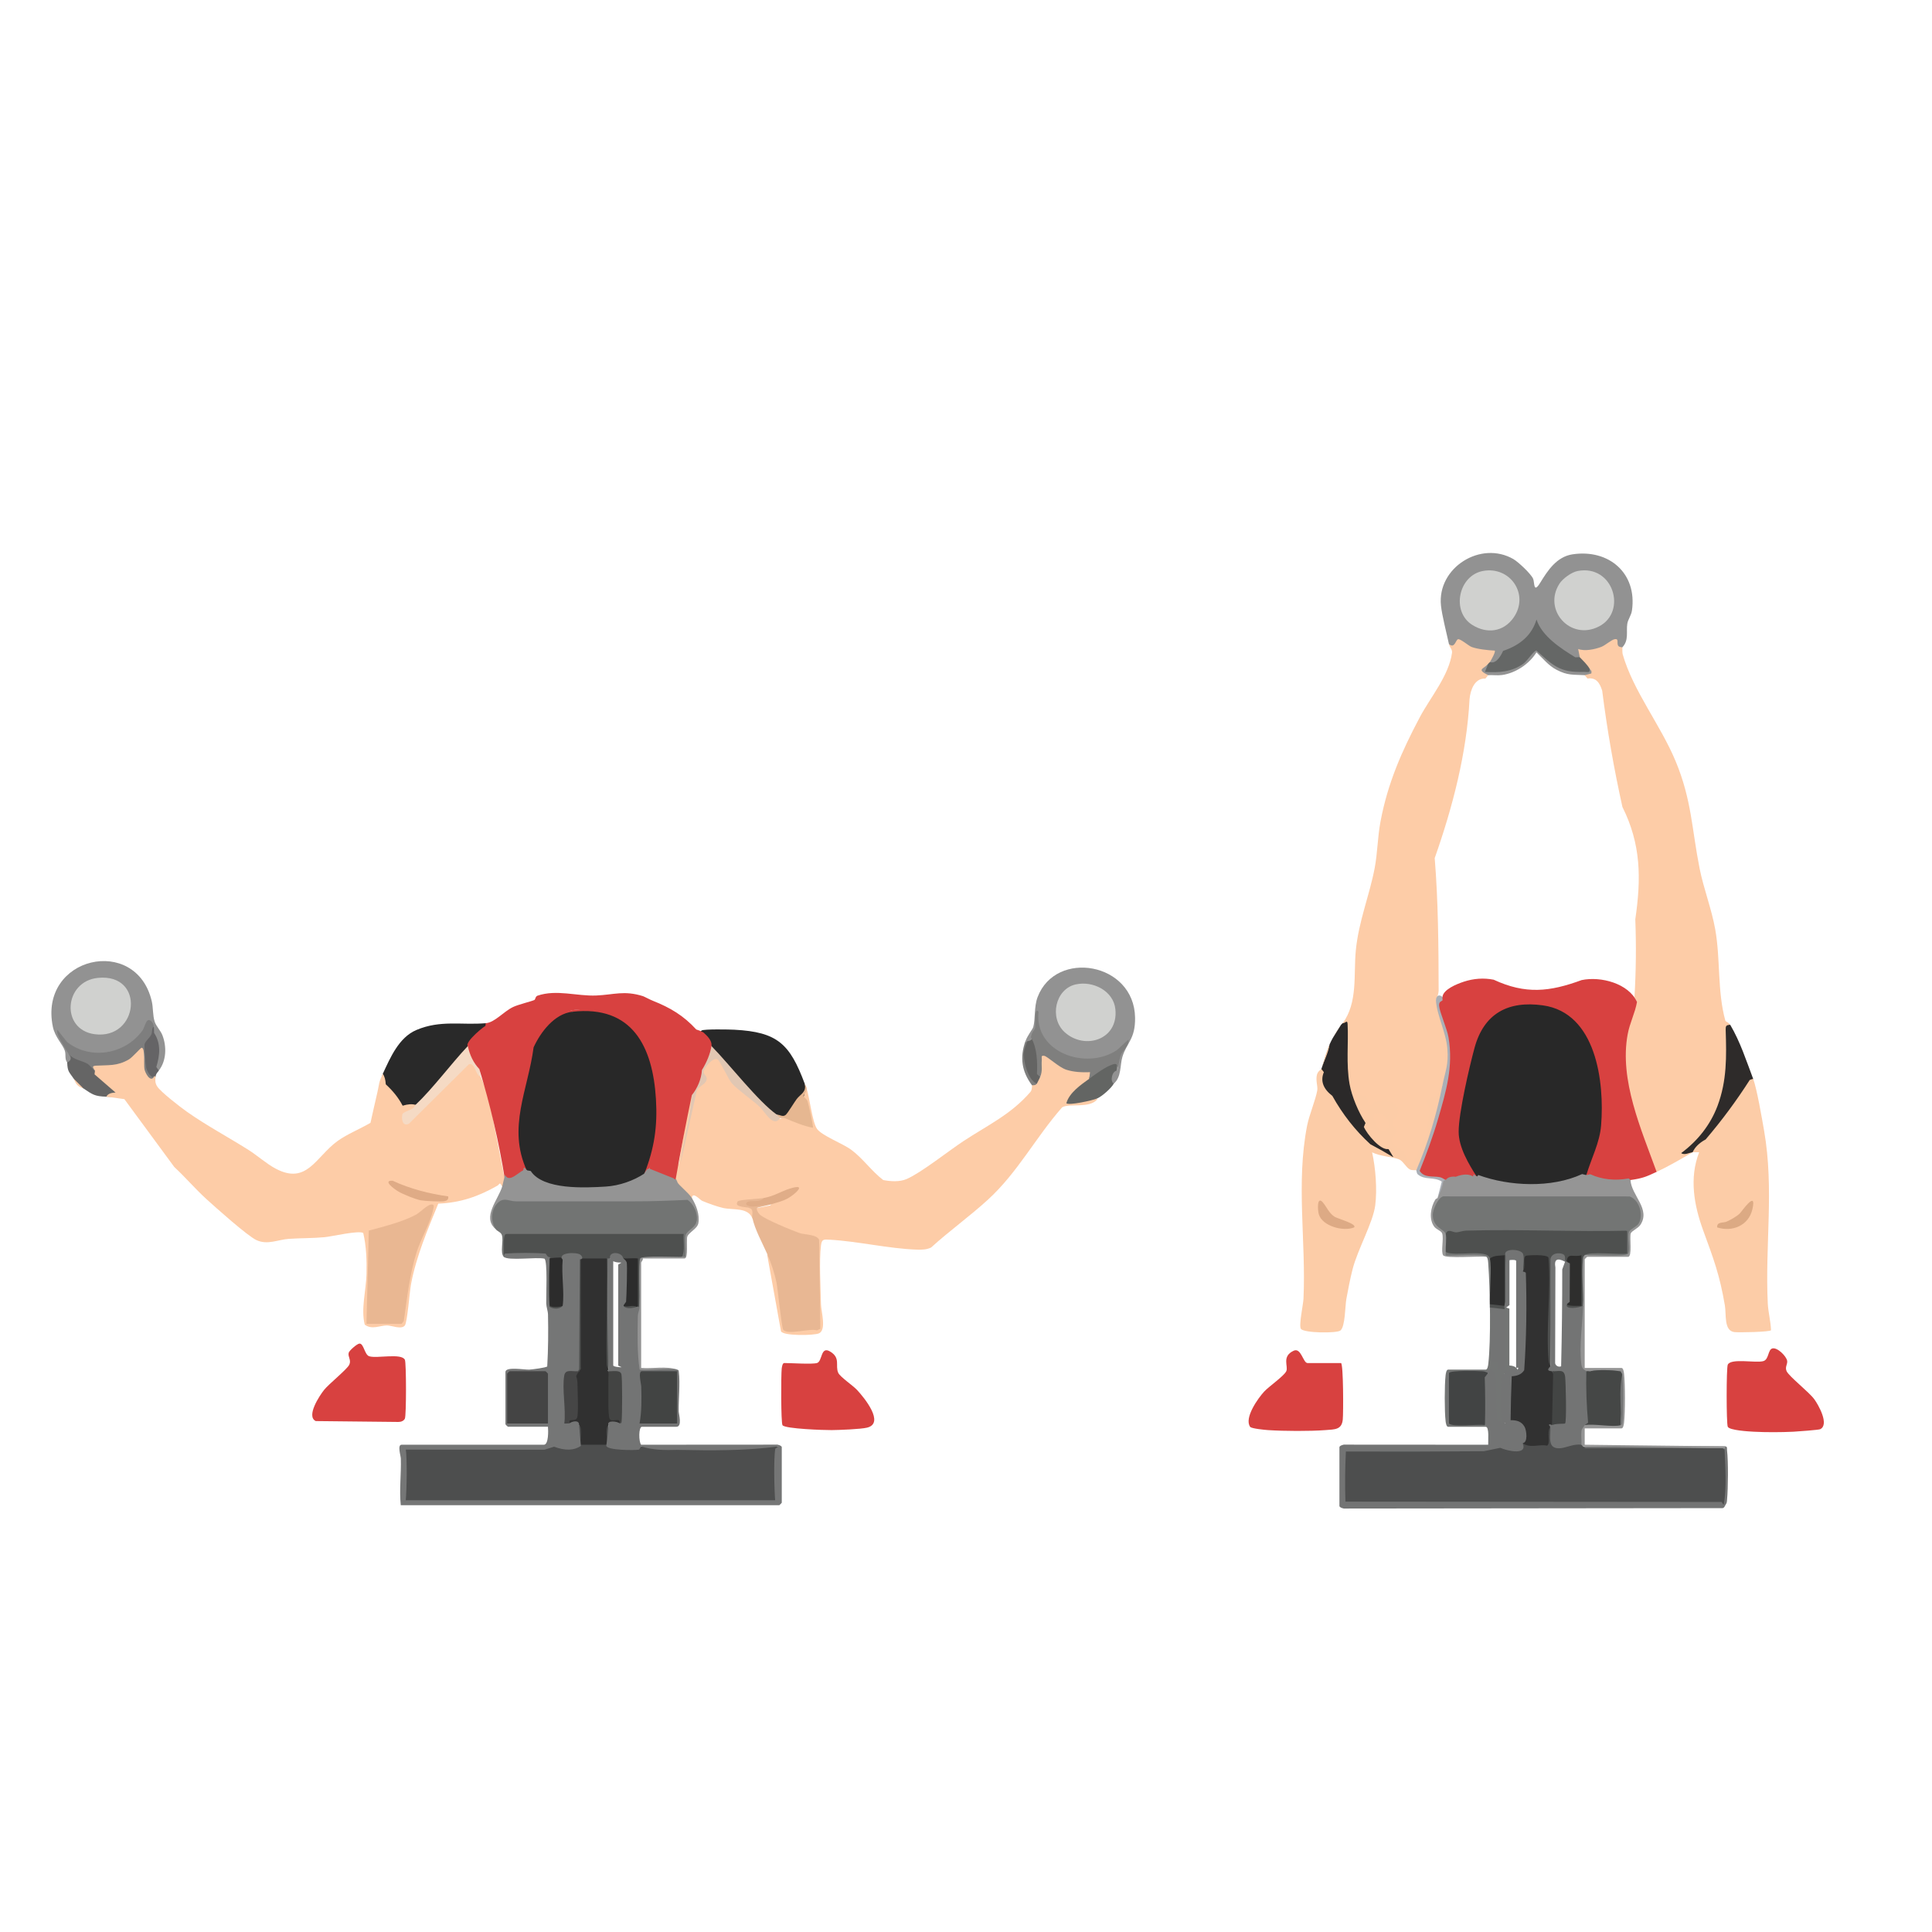 <?xml version="1.0" encoding="UTF-8"?>
<svg id="Layer_1" data-name="Layer 1" xmlns="http://www.w3.org/2000/svg" viewBox="0 0 1080 1080">
  <defs>
    <style>
      .cls-1 {
        fill: #e1c7b3;
      }

      .cls-2 {
        fill: #454746;
      }

      .cls-3 {
        fill: #313131;
      }

      .cls-4 {
        fill: #2b2929;
      }

      .cls-5 {
        fill: #dcaa84;
      }

      .cls-6 {
        fill: #636563;
      }

      .cls-7 {
        fill: #ddaa85;
      }

      .cls-8 {
        fill: #434544;
      }

      .cls-9 {
        fill: #fdcca7;
      }

      .cls-10 {
        fill: #444;
      }

      .cls-11 {
        fill: #e6b791;
      }

      .cls-12 {
        fill: #434443;
      }

      .cls-13 {
        fill: #646463;
      }

      .cls-14 {
        fill: #303030;
      }

      .cls-15 {
        fill: #656466;
      }

      .cls-16 {
        fill: #292929;
      }

      .cls-17 {
        fill: #656565;
      }

      .cls-18 {
        fill: #282828;
      }

      .cls-19 {
        fill: #dfab86;
      }

      .cls-20 {
        fill: #757676;
      }

      .cls-21 {
        fill: #2e2e2d;
      }

      .cls-22 {
        fill: #fccca7;
      }

      .cls-23 {
        fill: #929292;
      }

      .cls-24 {
        fill: #656766;
      }

      .cls-25 {
        fill: #464646;
      }

      .cls-26 {
        fill: #4e504f;
      }

      .cls-27 {
        fill: #737474;
      }

      .cls-28 {
        fill: #7e7e7e;
      }

      .cls-29 {
        fill: #959595;
      }

      .cls-30 {
        fill: #2e2b2a;
      }

      .cls-31 {
        fill: #aaafb6;
      }

      .cls-32 {
        fill: #727473;
      }

      .cls-33 {
        fill: #949494;
      }

      .cls-34 {
        fill: #4d4e4e;
      }

      .cls-35 {
        fill: #2e2e2e;
      }

      .cls-36 {
        fill: #424443;
      }

      .cls-37 {
        fill: #e9b792;
      }

      .cls-38 {
        fill: #d84140;
      }

      .cls-39 {
        fill: #737574;
      }

      .cls-40 {
        fill: #424444;
      }

      .cls-41 {
        fill: #2c2c2c;
      }

      .cls-42 {
        fill: #e0ad88;
      }

      .cls-43 {
        fill: #7f7f7e;
      }

      .cls-44 {
        fill: #f5dac4;
      }

      .cls-45 {
        fill: #d0d1cf;
      }

      .cls-46 {
        fill: #e8b793;
      }
    </style>
  </defs>
  <path class="cls-27" d="M964.47,808.54c1.26.1.84,1.34.95,2.23.76,6.09.6,21.27.02,27.55-.16,1.69-.07,1.69-.98,3.1h-.91l-1.4-2.86c.78-9.04.84-18.09.18-27.15l-75.87-.04c-1.83-.23-2.3-1.1-1.52-2.83h79.53Z"/>
  <path class="cls-9" d="M745.08,580.19c2.01-3.74,2.11-3.86,4.57-7.31l-4.57,7.31Z"/>
  <path class="cls-27" d="M905.96,766.52c-5.65.35-11.8-.48-17.37,0,4.98-1.53,12.46-1.53,17.37,0Z"/>
  <g>
    <path class="cls-9" d="M581.46,602.6c.57-3.96.69-7.94.36-11.96-.14-2.33,2.06-2.06,3.87-1.06,6.93,5.53,13.36,9.55,22.83,8.48,3.57,1.36,2.29,3.14.37,5.45l.07,2.2c-1.53.44-11.15,9.22-10.31,9.98.58.52,11.53-2.01,13.08-2.54l1.73,1.32c-4.46,5.4-15.48,2.1-19.7,4.52-14.89,16.94-24.78,36.34-41.53,51.67-10.14,9.28-21.57,17.45-31.76,26.72-2.53,1.23-5.3,1.26-8.04,1.17-15.49-.53-32.99-4.67-48.45-5.54-3.45-.19-4.6-.43-5.04,3.17-1.08,8.82-.2,23.57,0,32.97.09,4.11,3.19,14.18-1.09,16.18-2.7,1.26-19.97,1.58-21.27-1.15l-7.76-42.94,2.61,1.48c4.22,12.99,6.85,26.34,7.9,40.07,5.75.24,11.55-.03,17.42-.81l-.54-47.89c-6.11-1.57-31.85-9.4-34.04-15.04-.22-.58-.79-3.28-.68-3.41l9.16-1.81c1.16-2.22,3.74-3.71,7.73-4.46,7.32-3.88,4.16-3.12-9.46,2.27l-1.92-1.46c-2.85.9-5.86,1.39-9.04,1.49-2.79.79-2.87,1.86-.24,3.2,4.15.04,6.75,4.08,2.89,6.27-2.36-6.38-10.73-4.58-16.49-5.9-3.32-.76-8.4-2.6-11.59-3.95-1.18-.5-5.81-5.88-5.74-1.11-2.49.51-9.03-6.15-9.75-8.24-.45-1.29.89-10.14,2.38-11.44l6.92-41.09c1.08-2.13,5-4.05,6.89-5.62-3.56-8.94,7.25-19.45,12.69-6.97,3.79,7.55,9.51,13.83,17.15,18.82l8.94,9.12c1.13.69,2.51.9,4.14.66,3.48-1.4,7.54-.77,12.17,1.9l4.06,1.07c-.73-5.58-2.19-10.64-4.39-15.17,1.54-1.44,2.38-3.15,2.79-5.15,1.87,5.65,3.27,19.05,5.88,22.89s14.45,8.25,19.25,11.82c6.5,4.82,11.35,11.95,17.84,16.88,4.17.79,9.16,1.11,13.09-.58,8.06-3.48,23.49-15.77,31.78-21.22,13.39-8.81,26.64-14.92,37.42-27.5.98-1.14.75-3.08.87-3.2-.2-1.18.71-1.49,2.74-.91-2.32-1.32-.65-4.23,1.83-3.65Z"/>
    <path class="cls-38" d="M200.88,751.08c2.5-.21,2.83,6.16,5.49,7.07,4.15,1.41,18.06-1.94,19.96,1.98.83,1.71.83,31.18,0,32.89-.66,1.34-2.19,1.86-3.62,1.86l-46.21-.49c-5.54-2.71,2.2-14.31,4.6-17.34,2.76-3.48,12.97-11.58,14.17-14.21s-.92-4.38-.35-6.61c.33-1.3,4.66-5.03,5.96-5.14Z"/>
    <path class="cls-38" d="M456.68,761.95c3.16-.91,1.93-9.68,7.36-6.44,6.04,3.61,2.72,7.85,4.54,11.9,1.02,2.27,8.15,7.05,10.52,9.58,3.96,4.24,15.79,18.67,5.52,21.09-3.56.84-15.37,1.31-19.67,1.35-3.97.04-26.07-.67-27.52-2.73-.91-1.29-.84-28.28-.45-31.61.11-.92.42-3.15,1.42-3.15,3.98,0,15.49.8,18.28,0Z"/>
    <path class="cls-46" d="M426.97,669.7l.08,2.06c1.72-.51,2.84-.19,3.58,1.59-1.95.63-7.06,1.56-7.32,1.83-.76.8.5,2.82,1.34,3.68,2.53,2.61,18.15,8.96,22.43,10.47,2.5.88,9.77.7,10.82,3.8l.67,49.7-1.9.85c-4.22-1.31-16.27,2.88-18.83-.37-.97-1.24-2.95-22.37-3.78-26.37-1.14-5.54-3.09-11.22-5.28-16.19-2.65-6.02-6.78-13.34-8.23-20.09-.27-1.26.5-3.34-.41-4.61-1.48-2.07-10.28-.42-7.78-4.47.58-.94,12.18-1.44,14.59-1.88Z"/>
    <path class="cls-16" d="M271.57,571.97c1.44,1.42,2.48.21.92,2.28-2.52,3.34-7.81,7.15-10.98,10.5l-.78,3.54c-3.59,4.68-23.45,28.44-26.53,29.17-.63.15-1.28.18-1.94.17-10.03,5.48-7.79,1.25-12.82-5-3.76-4.68-7.91-4.89-5.46-12.35,4.24-9.13,9-20.38,18.86-24.54,13.47-5.69,25.22-2.59,38.73-3.77Z"/>
    <path class="cls-18" d="M410.52,575.62c24.2,1.26,31.02,8,39.31,30.14l.65,2.4c-.03.54-1.11,4.6-1.21,4.84-.38.87-8.61,11.44-9.35,11.6-1.51.33-4.3-.57-5.63-1.48l-2.38.52c-10.57-9.62-20.64-20.07-29.18-31.6-3.55-1.97-5.21-4.4-5.01-7.28-1.48-1.51-7.89-7.19-5.51-8.71,1.35-.86,15.47-.58,18.31-.43Z"/>
    <path class="cls-17" d="M38.48,589.32c2.47-.85,13.01,4.05,13.9,6.05-1.03,1.37-.32,2.11.72,3.08,2.1,1.55,14.58,11.91,14.61,13.24.04,1.85-6.66,1.42-8.21,1.37-6.49-.21-7.63-1.1-12.8-4.57-2.31-1.3-4.1-3.22-5.48-5.48-2.66-3.94-3.46-3.84-3.66-9.13-.06-1.61.01-3.16.91-4.57Z"/>
    <path class="cls-6" d="M608.88,603.02c-.42-3.99,14.46-12.11,15.93-9.66l-.39,5.1c-.57,1.85-.88,5.53-1.83,7.31-1.33,2.52-6.54,7.07-9.14,8.22s-15.87,4.08-17.36,2.74c1.61-5.88,8.06-10.27,12.79-13.7Z"/>
    <path class="cls-15" d="M88.75,598.46c-.15.57-1.59,1.37-1.83,3.65h-.91c-2.95,1.12-4.62-3.46-4.92-6.01l-.6-9.17c-2.39-2.48-1.58-5.61,2.44-9.4.09-3.41,1.12-4.65,3.08-3.74,6.34,9.46,5.6,13.89,2.74,24.66Z"/>
    <path class="cls-11" d="M450.74,607.59c.99,1.92-1.61,4.47-1.61,5.05s1.88,1.6,2.3,2.95c.55,1.77,3.48,14.29,2.96,14.84-5.31-1.03-10.38-3.17-15.34-5.25-.98-.41-2.44,0-2.94-.22-1.94,1.58-3.04.4-1.83-1.83,1.78-.07,3.3,1.52,5,.03,1.11-.98,4.6-6.79,6-8.68,2.16-2.92,5.69-3.88,4.54-8.7.19.5.65,1.02.91,1.83Z"/>
    <path class="cls-43" d="M579.63,605.76c-.91,1.27-2.59.76-2.74.91-5.81-7.8-6.87-15.66-3.66-24.66h.91l1.4,1.56c-2.85,6.47-.87,14.84,3.79,19.98l.3,2.22Z"/>
    <path class="cls-9" d="M46.71,608.5c-.83-.55-1.84-.42-3.25-1.76-1.67-1.59-1.48-2.6-2.24-3.72l5.48,5.48Z"/>
    <path class="cls-1" d="M434.29,623.12c.63.44,1.39,1.64,1.83,1.83-3.78,5.84-8.74-3.69-11.28-6.08-3.98-3.74-12.24-9.46-15.62-13.16-1.85-2.03-6.79-12.72-8.01-13.44-2.77-1.63-7.78,4.98-7.9,6.81-.08,1.2,1.53,2.23,1.71,3.56.41,3.07-3.9,4.28-5.42,6.61l-9.23,41.28c1.15-9.26,2.53-14.79,4.37-23.49.93-4.39,1.46-10.31,2.03-14.87,2.36-7.72,5.14-16.78,8.28-24.15.65-1.54.87-2.63,2.69-3.25,10.08,10.26,26.23,31.14,36.56,38.36Z"/>
    <path class="cls-13" d="M581.46,602.11c-.1.25-1.71,3.49-1.83,3.65-5.05-1.76-7.88-13.46-7.27-17.75.13-.89,1.39-4.96,1.78-5.99.95-2.55,1.87-2.94,2.74-4.57,5.15,7.28,4.82,16.18,4.57,24.66Z"/>
    <path class="cls-42" d="M430.63,673.35c-3.66-.35-9.52,2.3-12.81.47-1.39-.77-.51-1.88.6-2.17,2.6-.68,6.32.57,8.55-1.96,5.97-1.11,9.24-3.56,14.43-5.22,10.47-3.34,2.76,3.34-.98,5.41-3.22,1.78-6.41,2.37-9.79,3.46Z"/>
    <g>
      <path class="cls-9" d="M86.01,602.11c.26-.8.56-.79.91,0-.2,1.94-.17,3.33.86,5.07,1.84,3.1,13.23,11.84,16.75,14.32,10.92,7.7,23.2,14.24,34.41,21.33,4.84,3.06,10,7.71,15.15,10.44,17.6,9.33,22.41-6.67,34.75-15.54,5.22-3.75,12.67-6.76,18.26-10.07,1.24-5.72,2.58-11.42,3.88-17.13,1.18-5.17.57-5.05,2.99-10.26.98,1.32,1.54,3.28,1.68,5.87,3.8,3.49,7.04,7.36,9.43,11.95,2.9-.89,5.29-1.05,7.17-.47,1.76,2.14-.07,4.1-5.5,5.87-.42.84-.3,4.04.91,3.1l33.6-33.23c1.39-.56,2.73-.41,3.9.56l3.65,8.17c3.21,7.3,5.46,15.05,6.75,23.25l6.03,31.02c1.25,2.42,3.05,6.21-.9,6.93-1.52-3.02-1.29-1.25-2.72-.44-10.58,5.99-20.5,9.48-32.97,9.99-6.01,14.68-12.29,29.38-15.25,45.04-.78,4.13-2.02,21.21-3.43,23.06-1.88,2.48-7.63-.05-10.07-.02-3.86.05-8.44,2.57-12.36-.43-2.22-8.7.77-19.21.98-28.29.18-7.65-.08-15.46-1.81-22.93-2.34-1.63-17.58,1.94-21.56,2.32-6.7.64-13.44.47-20.08.94-6.04.43-11.92,3.58-18.09.69-5.04-2.35-22.99-18.4-28.1-23.07-6.18-5.66-11.68-12.12-17.82-17.81l-27.88-37.91-10.05-1.38c.66-1.46,2.36-2.22,5.13-2.29l-11.76-10.2.24-2.13c-3.06-2.69-2.98-4.21.25-4.56,9.33.13,17.64-.67,23.61-8.78,1.25-1.12,2.35-1.45,3.25.02l.93,11.45c.41,2.27,1.97,6.58,4.87,5.51Z"/>
      <path class="cls-37" d="M204.85,740.03l1.31-52.12c8.47-2.29,18.22-4.68,26.02-8.71,2.68-1.38,6.23-5.4,8.76-5.86,2.14-.4,1.49,1.57,1.18,3.01-1.53,7.15-6.97,16.43-9.23,23.66-3.9,12.44-5.31,25.62-7.17,38.5l-1.22,1.52h-19.65Z"/>
      <path class="cls-44" d="M261.52,584.76c2.08-.45,1.99,1.02,2.6,2.38,1.42,3.2,2.76,7.05,3.8,10.4.39,1.27.47,3.04.91,4.57-3.16-1.07-3.12-8.19-6.7-7.19l-33.52,33.23c-3.6,1.87-4.33-2.64-3.67-5.29.29-1.17,4.71-2.38,5.99-3.39.76-.6.96-1.47,1.33-1.82,9.77-9.21,19.67-22.73,29.25-32.88Z"/>
      <path class="cls-19" d="M250.55,668.79c.28,1.76-.71,2.43-2.28,2.72-1.7.32-11.05-.13-13.09-.53-3.01-.59-9.78-3.31-12.51-4.93-2.41-1.43-9.06-6.36-3.15-6.01,9.72,4.54,20.46,7.27,31.03,8.74Z"/>
    </g>
    <g>
      <path class="cls-23" d="M88.75,598.46l-1.36-2.03c1.98-6.55,2.68-13.06-1.25-19.03l-.13-3.6c-1.58.43-1.93-.1-2.43-1.32-7.62,16.92-29.88,23.2-45.57,12.64,1.43,1.56,1.58,2.97.47,4.21,1.56,1.92,1.45,3.5-.91,4.57-1.54-1.85-.62-4.31-1.31-6.46-1.2-3.72-5.47-7.52-6.7-13.4-8.21-39.35,46.71-51.79,55.31-14.17.77,3.38.49,7.84,1.58,11.2.87,2.68,3.26,4.91,4.31,7.56,2.48,6.26,2.3,14.45-2.01,19.82Z"/>
      <path class="cls-28" d="M86.01,573.8c-1.35.99-.73,3.06-1.43,4.51-.91,1.89-3.8,4.16-3.83,5.78-.04,2.48.46,10.52.94,12.75.29,1.32,2.17,5.58,4.32,5.27-2.1,2.96-4.77-2.26-5.24-4.36-.52-2.33.54-12.08-1.62-12.06-.48,0-5.17,5.43-7.13,6.56-6.67,3.85-11.4,3.03-18.48,3.47-2.73.17-1.15,1.53-.44,2.74-1.91-1.41-2.82-2.87-4.06-3.7-2.67-1.8-7.72-2.19-10.57-5.43-.57-.65-5.12-8.47-5.54-9.53-.56-1.42-1.24-2.46-.85-4.16l5.44,6.88c13.1,10.22,32.39,6.87,42.1-6.42,1.57-2.14,2.13-8.65,5.52-4.59.69.83.6,1.89.87,2.29Z"/>
      <path class="cls-45" d="M54.74,546.64c26.8-2.67,22.82,34.79-1.86,31.48-19.16-2.58-17.12-29.58,1.86-31.48Z"/>
    </g>
    <g>
      <path class="cls-23" d="M622.59,605.76c-2.21-1.37-.97-7.05,1.83-7.31.74-2.01.44-3.3-.89-3.88l1.21-5.63c-15.01,9.22-37.98,4.58-44.8-12.62-.76,1.36-1.44,1.75-3.05,1.13,1.12,2.49.07,4.51-2.74,4.57-.26.78-.57.77-.91,0,1.25-3.49,3.95-6.5,4.37-7.96,1.23-4.28.33-11.23,2.44-16.74,10.24-26.75,53.95-19.34,54.46,11.5.2,12.13-4.67,13.92-7.12,22.1-1.33,4.48-.47,11.27-4.8,14.84Z"/>
      <path class="cls-43" d="M576.89,577.45c.58-1.09,1.53-1.73,1.78-3.23.14-.85-.59-11.89,1.87-8.64-2.49,22.96,26.86,32.86,43.84,21.42l6.43-5.89c.61,3.29-3.71,6.71-4.36,8.87-.79,2.62-1.02,5.23-2.03,8.48-.18-2.02,1.15-4.44-2.13-3.51-4.06,1.15-10,5.6-13.41,8.07l.45-3.66c-4.4.16-9.02-.01-13.24-1.37s-10.53-7.46-12.34-7.77c-2.09-.36-1.28.93-1.38,2.28-.3,3.85.57,5.79-.91,9.61l-1.78-1.7c.23-7.01.2-14.37-3.41-20.61l.62-2.35Z"/>
      <path class="cls-45" d="M601.36,550.29c9.54-2.15,21.09,3.54,22.15,13.9,1.74,17.16-17.24,22.92-28.36,12.81-8.69-7.9-5.32-24.12,6.21-26.72Z"/>
    </g>
    <g>
      <path class="cls-38" d="M271.57,571.97c5.08-.45,9.71-6.33,15.19-9.02,2.86-1.41,10.97-3.34,12.02-3.99.51-.31.5-1.96,1.7-2.37,10.69-3.64,22.07.37,32.84-.1,9.88-.43,15.56-2.94,26.1.36.67.21,3.77,1.89,5.56,2.6,9.69,3.84,17.17,8.3,24.24,16.04,1.76.66,1.79.49,2.92,1.16l.86.36c1,1-1-1,.8.68,2.92,2.58,4.23,4.94,3.92,7.07-.76,4.39-2.53,8.84-5.33,13.37-.32,5.12-2.56,10.26-5.64,14.04-3.31,15.76-6.35,31.58-9.11,47.45-.43,1.54-15.38-3.1-14.65-6.35,10.19-35.1,7.71-94.25-42.96-88.6-11.06,2.79-18.17,10.17-22.41,20.54l-6.45,29.06c-3.01,13.72-4.19,26.38,2.1,39.16l-.67.76c1.26,3.26-8.49,7.94-10.29,5.39-3.41-21.16-8.21-41.83-14.39-62.02-3.15-3.3-5.28-7.56-6.4-12.79-1.97-2.28,10.31-12.26,10.35-11.42.07,1.5-.87.64-.3-1.37Z"/>
      <path class="cls-38" d="M362.99,653.26c-.14.27-2.11,1.94-2.74,2.74l-.59-3.61c10.97-31.01,8.48-89.39-36.9-85.23l-2.74-1.58c-.8-.26-.79-.56,0-.91,13.52-2.09,28.4,1.07,37.48,12.33,12.66,15.7,14.63,58.62,5.48,76.27Z"/>
      <path class="cls-38" d="M320.02,564.66v.91l-1.1,2.02c-7.31,1.31-16.92,11.57-18.86,18.36-2.51,8.8-5.08,22.3-6.67,31.54-1.98,11.5-2.94,22.58,1.73,33.66l-.7,3.02c-.56.11-1.4-.16-1.83,0-.73-5.41-5.13-10.52-5.31-15.97-.35-10.32,6.05-43.09,9.61-53.26,3.84-10.96,11.79-18.53,23.12-20.28Z"/>
      <path class="cls-18" d="M320.02,565.57c33.6-3.73,44.89,19.64,46.66,48.83.92,15.21-.88,27.53-6.44,41.6-.24.31-.19,1.55-.86,2.3-3.3,3.76-15.57,6.42-20.64,6.82-7.27.58-19.94-.12-27.32-1-7.76-.92-13.61-2.42-17.01-9.95-10.84-23.99.67-44.54,3.89-68.72,3.95-8.57,11.63-18.76,21.7-19.88Z"/>
      <g>
        <path class="cls-32" d="M277.06,687.06c-4.92-5.42-1.95-14.27,3.59-18.04,34.49,1.16,69.15,1.19,103.97.09,6.82,7.33,7.82,14.91-.76,21.52l-.4,11.52c-.21,1.13-1.38,1.2-2.2.43-1.36-2.44-2.02-11.55.91-12.79,0,.71-.19,1.82-.63,1.83-32.09.6-65.33.6-97.43,0l-1.11-1.83c.7,3.27,1.67,11.54-1.37,12.79-2.25-2.26-.03-8.82-1.08-12.16-.53-1.7-2.59-2.06-3.49-3.37Z"/>
        <path class="cls-33" d="M282.31,656.69c2.17,4.89,7.59-1.49,10.29-2.52.01-2.11.67-1.61,1.83,0l2.25.43c6.98,10.63,30.29,9.42,41.92,8.7,7.69-.48,15.55-3.27,21.65-7.3.74-1.79,1.65-2.71,2.74-2.74l13.7,5.48c1.75,1.55-3.64,1.11,1.24.36l.51,1.19.12-.59c-.37,3-.51-1.06.12,1.12.42,1.46,6.21,5.88,8.07,8.88,2.42,3.92,4.54,9.5,3.63,14.14-.62,3.17-5.46,5.05-6.19,7.51-.66,2.24.79,12.14-1.56,12.14h-23.31c.3.9-.91,1.98-.91,2.28v58.91c6.48.56,13.93-1.18,20.11.91l-1.14,1.64c-2.9.31-20.35.8-21.13-.79-2.35-4.77-2.02-24.33-1.52-30.66.19-2.4.41-3.77,2.77-4.89-.34-9.35-.68-18.82-1.02-28.42.51-2.35,20.46-2.18,23.44-1.7l1.35,1.81c.61-.03,1.22.05,1.83,0,.57-.76-.56-9.62.19-12.15.84-2.82,5.8-4.03,6.28-8.38.44-4.05-1.85-9.13-5.27-11.31-9.97.45-19.98.83-30.02.81-21.75-.04-43.88.09-65.83,0-3.82-.02-6.41-2.23-9.62.35-4.36,3.51-4.82,10.68-1.76,15.14-7.8-6.55,1.36-16.29,3.66-23.75"/>
        <path class="cls-26" d="M281.63,702.58c.27-1.97-.93-12.79,1.37-12.79h99.18c-.34,4.2.9,8.91-.91,12.79-3.54.17-22.21-.81-23.37.86-1.04,1.5-.28,23.34-.4,27.46-3.23.69-8.64,3.33-9.14-.91,1.88-2.45,8.15-2.95,8.23.91l-1.83-1.31v-24.78l1.83-1.31c-.76,2.48-7.83,2.82-8.23,0-1.98-.09-4.83-2.47-7.31-.04-2.55,2.59.05,54.5-.91,62.15-1.93.48-2.63-.42-2.73-2.21-.08-1.45-.13-2.97-.15-4.53-.2-15.97-.01-32.01.24-47.99.02-1.23.28-2.45.57-3.69s.71-2.48,1.16-3.7l-1.04,1.83c-3.01.52-12.28.82-13.58-1.83l1.83.85.09,60.55c-.13,1.9-1.04,2.39-2.83,1.62-.28.4-.59.39-.91,0l.92-63.94c-2.25.36-5.57-.55-7.57.01-.92.26-.88,2.12-1.58,1.82-3.22,1.14-5.65.84-7.31-.91.71.08,1.78.31,1.83.82.23,2.67.44,22.63,0,23.89l-1.83,1.32c1.89-1.13,6.02-1.53,7.31.46-.6,4.33-8.23,1.41-8.23.91v-28.31h-24.68Z"/>
        <path class="cls-34" d="M323.68,796.66c4.17-1.32,3.8,9.87.91,10.96,1.51-2.99,12.85-2.86,14.63,0-2.96-1.01-3.18-12.2.91-10.96.71,6.48-3.15,12.89,5.99,11.93,6.01-.64,6.66-.15,12.3-.05,25.56.46,51.22-.34,76.78,0v31.97h-210.24v-31.97l80.03.05c6.39-4.34,10.09,1.16,16.41-.05,4.15-.8,1.64-8.5,2.28-11.87Z"/>
        <path class="cls-14" d="M323.68,766.52c.39-.58,1.29-.97.97-2.19l-.05-60.84h14.63c.42,19.64-.54,39.38-.07,59.02.04,1.75.97,2.93.98,3.09,0,.3,0,.61,0,.91l1.84,1.79c-.28,8-.15,15.96.38,23.87,3.25-.59,5.74-.18,4.17,3.56-1.52.46-4.62-.63-6.4.91-2.02,1.76-.43,8.09-.91,10.96h-14.63c-.46-2.53,1.07-9.82-.91-10.96-1.38-.8-3.93-.66-5.48-.91-3.09-1.75-.34-4.07,2.72-3.81.63-7.68.36-15.55-.45-23.26.33-1.2,1.4-1.92,3.22-2.15Z"/>
        <g>
          <path class="cls-20" d="M281.63,702.58c.08-.71.32-1.79.82-1.83,6.2-.49,16.32-.48,22.53,0l1.33,1.83,1.22.27c-1.07,8.97-1.2,18.11-.39,27.44l-.83.61.48-.64c2.19,1.58,5.8,1.88,7.75-.27l-1.62-2.04c-.26-2.66-.75-20.67-.35-21.68.36-.88,1.15-1.44,1.97-1.86-3.37-4.45,7.96-4.58,9.88-3.02,1.34,1.09,1.59,2.64-.29,2.57l-.38,60.88c0,.74-.27,1.34-.98,1.68-.5,1.65-2.13,2.25-4.91,1.8-2.13.64-.31,23.86.34,27.43,1.65-1.38,5.79-2.17,5.48.91.32,3.99.66,7.86,1.03,11.61-3.8,2.61-8.78,2.76-14.96.44l-5.39,1.69-78.29-.05-1.11-1.83c.71.19,1.74.48,1.83,1.07.89,6.07.6,23.14,0,29.56l-1.83,1.34.64-1.83h208.47l1.13,1.83c-.72-.19-1.78-.5-1.83-1.07-.55-6.24-.94-23.86,0-29.56l1.83-1.34c-18.3,2.54-37.71,2.37-56.32,1.97-6.91.19-13.83.22-20.47-1.97-.8-.26-.79-.56,0-.91l75.46-.05c.94-.2,3.15.66,3.15,1.42v31.06c0,.1-1.27,1.37-1.37,1.37h-211.62c-.88-8.56.3-17.28.04-26.07-.05-1.56-2.06-7.73.42-7.73h79.53c2.71,0,2.49-8.06,2.29-10.05h-22.4c-.1,0-1.37-1.27-1.37-1.37v-29.23c0-3.16,10.55-1.22,13.3-1.34,1.61-.07,9.57-1.1,10.07-1.8.55-9.57.63-19.28.43-28.87-.04-2.16-.92-4.16-.99-6.32-.13-3.82.85-23.87-1.01-25.03-4.3-1.03-20.37,1.33-22.72-1.04Z"/>
          <g>
            <path class="cls-10" d="M306.31,795.75h-22.85v-27.86c0-.1,1.27-1.37,1.37-1.37h20.11c.1,0,1.37,1.27,1.37,1.37v27.86Z"/>
            <path class="cls-25" d="M322.76,766.52h.91c-2.74,4.11-.96,1.8-.87,6.81.07,3.67.65,16.72-.16,19.1-.92,2.7-5.14-.08-4.45,3.32-.84-.14-1.86.11-2.74,0,1.04-7.99-1.4-19.43,0-26.95.66-3.54,4.55-2.05,7.31-2.28Z"/>
            <path class="cls-41" d="M314.54,704.41c-.78,7.99,1.06,17.85,0,25.57-1.31.77-7.31,1.11-7.31-.46v-26.03c0-.3,5.74-.57,6.04-.54.94.11,1.18,1.41,1.28,1.45Z"/>
          </g>
        </g>
        <path class="cls-41" d="M348.36,703.5c2.37.11,5.66-.33,8.23,0v27.4c-2.75-1.94-5.49.14-8.23-.91-.96-8.21.71-18.08,0-26.49Z"/>
        <g>
          <path class="cls-27" d="M348.36,703.5c.92.49,1.54,1.22,1.96,2.15.45,1.01-.07,19.22-.33,22.04l-1.63,2.3c2.2,2.23,6.19,1.07,8.42.3l.72.61c-.04,1.38-.92,3.1-.95,4.98-.15,9.87-.42,19.95.99,29.68.97.95,18.02-.92,20.98.05.93.3.82.39.94,1.32.81,6.35-.18,15.25-.07,22.01.03,1.61,2.15,8.64-1.33,8.64h-19.2c-1.96,0-1.84,8.45-.46,10.05v.91l-1.12,1.8c-2.24.48-18.43.46-18.36-2.28.56-3.59.96-7.38,1.19-11.39-1.12-2.9,4.87-2.27,6.4-.91-.57-8.46-.87-17.5-.9-27.13-3.07.11-4.9-.59-5.5-2.1-.82-.17-.79-.48,0-.91-.62-20.73-.78-41.44-.47-62.14l1.38-.02c.42.85,1.04.89,1.78.33v59.53c.27.82,4.65,1.11,4.62.93l-1.83-.85v-56.5l1.83-1.11c-3.27.08-5.4-.7-6.4-2.33-.93-4.37,7.11-3.58,7.31.04Z"/>
          <path class="cls-36" d="M378.53,766.52v29.23h-21.02c1.24-6.71,1.14-13.74.96-20.6-.05-1.8-1.96-8.63.41-8.63h19.65Z"/>
          <path class="cls-12" d="M346.53,795.75c.58-3.78-4.23-.53-5.61-2.38-1.27-1.71-.72-15.8-.84-19.12-.09-2.57.13-4.99.05-7.72,2.11.18,6.39-.92,7.19,1.5.63,1.89.54,23.39.15,26.41-.12.92,0,1.04-.94,1.32Z"/>
        </g>
      </g>
    </g>
  </g>
  <g>
    <path class="cls-9" d="M883.11,367.37c-4.06-4.73-2.28-6.71,5.36-5.91l4.21-.91c8.84-6.44,13.57-5.99,14.19,1.35.15.24-.1,2.71.22,3.85,5.95,20.71,21.17,39.42,29.66,59.92,8.95,21.6,8.97,37.8,13.33,59.75,2.24,11.28,6.75,22.79,8.76,34.17,2.98,16.83,1.09,34.28,5.6,50.83.22.82,1.89,1.02,2.76,2.48l-.74,2.04c1.64,24.7-1.23,50.86-21.42,67.77l1.13,1.43c-6.35,3.67-13.43,7.84-20.11,10.96-.62-.22-1.2-.49-1.62-.9-1.11-1.09-9.07-25.32-10.29-29.31-4.8-15.6-7.42-29.05-5.3-45.4.52-4.03,3.29-15.12,4.87-18.65.17-.37.72-.57,1.38-.73l-1.42-2.77c.87-14.45,1.03-28.93.46-43.44,3.34-22.8,3.23-41.95-7.19-62.79-4.8-21.59-8.57-43.27-11.32-65.05-1.36-4.21-3.29-7.49-8.18-6.74l-1.61-1.88.03-.94c2.84.06,3.75-.84,2.71-2.71-2.66.51-6.65-3.84-5.48-6.39Z"/>
    <path class="cls-9" d="M809.98,360.06c3.5-5.22,8.06-5.2,13.67.04l4.92,1.09c8.69.21,10.55,2.03,4.26,8.92,1.29,1.31.66,1.92-.91.91-2.98,3.06-3,4.87-.06,5.43l.06.97-1.57,1.92c-5.97-.37-8.39,6.36-8.85,11.34-1.57,30.39-9.52,60.7-19.49,89,1.96,23.97,2.15,49.14,2.2,73.84,0,.94-.22,1.88-.47,2.82s-.64,1.91-1.06,2.84c1.05.6,1.49,2.09,1.34,4.48,4.74,13.48,8.54,28.66,3.66,42.56-.1.28-.65.39-1.34.46-.75,4.75-2.99,7.95-6.74,9.6,5.14,4.21-7.62,35.91-9.49,36.5-2.7.84-5.92-5.34-6.74-7.58-7.4-4.35-8.88-8.49-4.44-12.44-3.18-4.54-2.82-6.26.88-10.35.01-7.97-9.46-5.33-14.21-2.96l-1.31-.47c-6.8-13.36-1.38,2.58.38,6.87l-1.29,1.84-2.37-.29c-5.65-9.3-9.18-19.82-9.37-30.85l-.09-23.47-.97-1.1c8.55-11.65,6.02-27.22,7.32-40.63,1.6-16.44,7.59-30.55,10.55-46.09,1.59-8.36,1.62-17.33,3.25-25.98,4.06-21.56,11.82-39.19,22-58.39,5.82-10.97,16.26-23.22,17.99-36.02.24-1.79-1.3-2.94-1.7-4.79Z"/>
    <path class="cls-38" d="M749.65,761.95c1.34.85,1.33,27.85.97,31.56-.56,5.75-4.4,5.52-9.62,5.92-9.04.68-22.97.59-32.07.01-1.81-.11-9.38-.85-10.07-1.81-3.54-4.92,4.39-16.02,7.81-19.72,2.68-2.9,11.15-8.72,12.38-11.43s-2.72-8.24,4.1-11.4c4.21-1.96,5.28,6.87,7.76,6.87h18.74Z"/>
    <path class="cls-4" d="M763.36,627.69c2.47,5.7,7.95,10.76,12.8,14.61,2.56,1.61,3.47,3.14,2.74,4.57-18.21-2.91-25.81-18.88-34.91-32.26-5.8-8.52-8.81-5.73-5.32-17.07l4.57-13.7c.7-1.56,1.05-2.22,1.83-3.65l4.57-7.31c.24-.34.67-.58.91-.91,1.45.21,2.63-2.26,2.77.47.55,10.71-.9,22.24,1.1,33.57,1.19,6.74,5.07,16.06,8.92,21.68Z"/>
    <path class="cls-30" d="M967.21,572.88c5.63,9.54,8.96,20.02,12.8,30.14-.19,5.15-5.88,8.98-8.98,13.4-9.01,12.86-10.01,19.13-24.84,27.7-1.86.19-4.54,1.81-6.39.46,9.1-6.74,16.27-15.68,20.28-26.32,5.33-14.16,5.05-27.66,4.59-42.47-.07-2.25.2-2.81,2.55-2.92Z"/>
    <path class="cls-9" d="M738.68,597.54c1.76-5.51,1.85-7.6,4.57-13.7-.72,4.81-3.16,9.12-4.57,13.7Z"/>
    <g>
      <path class="cls-22" d="M778.9,646.87c.62-1.43-.29-2.95-2.74-4.57-4.36.97-12.08-8.38-13.74-12.35l.94-2.26-5.48-15.52c7.58-1.42,6.31,4.56,7.31,5.48.83.75,2.54-1.38,3.41-1.6,4.21-1.04,10.99-1.8,12.63,3.39s-2.15,5.31-2.87,8.21c-.35,1.39,2.41,3.04,2.36,5.11-.05,1.82-2.3,2.54-2.65,3.81-.89,3.22,5.17,5.47,6.75,7.6,1.21,1.64,2.13,7.84,4.57,7.29,1.18-.27,6.51-16.5,8.65-18.77-.76-4.19,1.47-8.91,1.04-12.77-.21-1.92-2.07-3.79-1.91-4.52.24-1.17,5.35-2.03,6.94-4.05,1.25-1.59,1.01-3.25,2.21-4.65.49,1,.84,1.97.66,2.83-3.08,15.02-7.99,31.43-15.28,44.67-.28-.17-2.28.2-3.6-.48-2.1-1.08-3.89-4.93-6.21-5.7-4.63-1.54-10.27-1.6-14.87-3.86,1.95,8.77,2.87,20.65,1.75,29.6-1.19,9.53-9.89,24.83-12.67,35.75-1.33,5.19-2.52,11.32-3.48,16.62-.71,3.9-.6,15.57-3.35,17.66-2.08,1.59-20.46,1.43-22.06-.96-1.27-1.9,1.29-13.43,1.45-16.89,1.46-32.41-4.25-64.43,2.01-96.64,1.17-6.01,4.79-14.54,5.68-19.75.39-2.28-.93-5.35-.22-8.6.48-2.21,2.48-3.18,2.54-3.38l1.37,1.78c-2.02,4.84-.44,9.26,4.75,13.26,5.75,10.33,12.83,19.34,21.25,27.03,4.4,2.3,8.68,4.71,12.85,7.25Z"/>
      <path class="cls-7" d="M756.96,686.14c-6.01,2.43-17.65-.65-19.7-7.25-.75-2.42-1.11-10.63,2.2-6.77,2.2,2.57,3.32,5.9,6.57,8.05,1.53,1.01,12.75,3.99,10.93,5.97Z"/>
      <path class="cls-9" d="M767.94,622.21c5.15-.97,12.72,6.25,6.4,9.63-3.94,2.11-6.96-6.61-6.4-9.63Z"/>
      <path class="cls-9" d="M776.16,642.3c1.17.93,5.09,1.48,4.57,4.56-.59-.03-1.25.1-1.82,0l-2.74-4.57Z"/>
    </g>
    <g>
      <path class="cls-22" d="M980.01,603.02c2.09,5.5,4.91,22.08,6.13,29.04,5.7,32.67.46,63.86,2.06,96.59.23,4.75,1.66,10.13,1.81,14.96-.73,1.01-18.24,1.33-20.55,1.03-5.87-.76-4.39-9.89-5.24-14.86-2.93-17.19-6.3-26.02-12.08-41.82-5.14-14.06-7.95-29.39-2.3-43.83-1.2.07-2.46-.13-3.65,0,1.21-2.8,3.63-5.2,7.28-7.18,9.01-10.55,17.23-21.64,24.64-33.25l1.9-.67Z"/>
      <path class="cls-5" d="M959.9,686.14c-.28-3.37,3.37-2.34,5.39-3.28,2.29-1.06,5.54-2.83,7.3-4.58,1.07-1.06,9.71-13.72,6.98-2.18-2.13,9.02-11.23,12.73-19.68,10.03Z"/>
    </g>
    <g>
      <path class="cls-24" d="M832.83,370.11c3.33-1.22,3.79-5.45,5.9-7.34,4.1-3.67,10.71-3.69,15.6-9.99,2.48-3.2,2.86-7.93,3.19-8.24.1-.09,2.55-.08,2.69.04.31.25,1.98,5.4,3.31,7.21,4.93,6.74,13.13,8.88,19.59,15.59,1.87,1.95,4.1,4.07,5.48,6.39l.46,1.94c-12.43,3.64-23.22-3.7-30.27-11.51-5.85,7.63-12.76,12.46-22.75,12.41-6.11-.03-8.81-.11-4.11-5.58.29-.36.7-.63.91-.91Z"/>
      <path class="cls-23" d="M831.92,371.02l-1.82,4.56c7.74.53,14.98.07,21.47-4.57,2.19-1.56,5.81-7.34,7.31-7.35,9.38,8.46,13.15,12.43,26.56,11.93,1.76-.07,3.67.94,3.16-1.83.49.82,1.41,1.13.92,2.74l-3.66.92c-6.56-.36-9.51.26-15.73-3-4.61-2.41-7.54-6.25-11.23-9.77-4.01,6.52-11.65,11.63-19.27,12.69-2.54.36-5.16-.08-7.7.08-6.92-3.37-2.43-3.39,0-6.39Z"/>
      <g>
        <path class="cls-23" d="M809.98,360.06c-1.3-6-3.89-16-4.47-21.57-2.2-21.18,22.31-36.55,40.56-25.91,2.71,1.58,9.83,8.27,10.96,10.97.9,2.16.07,8.54,4.01,2.12,4.14-6.75,9.15-14.46,18.01-15.8,20.25-3.06,36.2,10.49,33.23,31.37-.4,2.8-2.22,4.99-2.61,7.44-.7,4.47,1.01,9.25-2.8,13.19-.07-.1-1.72-.01-2.29-.89-1-1.54.58-4.05-1.83-3.7-1.91.28-5.28,3.42-7.57,4.31-3.62,1.41-9.33,2.6-12.98,1.19l.91,4.56-2.51.1c-8.1-4.95-18.76-11.89-21.67-21.13-2.53,8.39-8.75,14.23-18.66,17.53-2.36,5.07-4.84,7.16-7.43,6.25.62-.83,3.36-5.8,2.74-6.39-3.68-.19-9.68-.79-13.01-2.07-1.56-.6-6.19-4.6-7.49-4.31-1.41.32-1.83,5.5-5.09,2.72Z"/>
        <path class="cls-45" d="M828.94,319.18c15.32-2.89,26.26,13.27,17.07,26.19-5.66,7.96-14.91,9.04-23,3.96-11.87-7.44-7.77-27.57,5.93-30.15Z"/>
        <path class="cls-45" d="M881.96,319.18c19.91-3.76,27.78,22.83,11.85,31.02s-31.47-9.23-22.08-23.89c1.89-2.94,6.79-6.48,10.23-7.13Z"/>
      </g>
    </g>
    <g>
      <path class="cls-38" d="M990.66,753.82c2.82-.9,8.04,4.41,8.38,6.94.26,1.93-1.36,3.4-.32,5.72,1.31,2.93,12.46,11.59,15.46,15.67,2.35,3.2,8.58,14.23,3.31,16.79-.79.38-12.79,1.3-15.05,1.4-6.76.32-15.27.36-22.01,0-2.92-.15-13.62-.78-14.59-2.77-.83-1.71-.83-33,0-34.72,1.84-3.79,15.77-.73,19.94-2,3.07-.93,2.46-6.26,4.89-7.04Z"/>
      <path class="cls-38" d="M967.21,797.57v-34.71h17.83c4.28,0,4.02-9.45,9.18-6.44,5.58,3.26,1.27,6.95,2.68,10.06,1.12,2.46,11.09,10.51,13.74,13.72,2.46,2.97,9.79,12.84,7.34,16.49-.84,1.26-4.81,1.69-6.4,1.82-10.5.86-28.86.84-39.39,0-1.76-.14-3.31-.54-4.98-.96Z"/>
    </g>
  </g>
  <g>
    <path class="cls-38" d="M806.33,557.35c.42-4.23,7.96-7.27,11.96-8.58,5.46-1.78,11.03-2.22,16.68-1.11,17.84,8.28,31.29,6.78,49.16.22,10.82-2.28,26.31,1.92,30.97,12.21-1.13,6.34-4.02,11.6-5.22,18.08-4.74,25.63,7.6,53.19,16.18,76.91-5.7,2.66-7.74,3.61-14.63,4.57-7.98,1.11-17.4,1.21-24.68-2.74,1.02-2.13,1.93-2.74,2.74-1.83l1.03-.75c2.82,3.44,29.58,1.47,30.21.06.57-1.28-1.08-6.71-1.59-8.3-11.12-26.31-19.51-54.89-8.87-82.69,1.2-8.89-20.48-12.83-27.3-10.05-14.84,5.86-28.23,7.83-43.28.99-10.36-3.17-22.06-2.17-30.64,4.89l-2.75-.05c-1.52.29-1.52-.32,0-1.83Z"/>
    <path class="cls-31" d="M806.33,557.35c-.12.53.18,1.55,0,1.83.33,5.29,1.74,10.81,4.23,16.55,3.23,11.37,1.92,23.34-.67,34.8-3.37,14.87-8.65,29.47-14.17,43.76l2.47,1.3c6.21-.44,9.53.92,9.97,4.06-.18,3.91-2.93,7.08-4.57,10.05l2.37-9.16c-4.22-2.87-9.48-.66-13.4-4.06-.72-.62-.74-2.25-.85-2.31,6.67-15.27,11.33-31.19,14.63-47.5,1.62-8.02,3.5-11.44,2.73-20.54-.79-9.32-5.85-18.44-6.38-26.96.15-2.44,1.67-3.66,3.66-1.83Z"/>
    <path class="cls-18" d="M886.77,656.91c-11.33,8.51-34.99,6.83-48.79,5.37-6.22-.66-8.37-3.1-12.45-4.46-9.04-9.75-11.66-20.34-10.11-33.37,1.48-12.47,6.46-39.96,12.79-50.31,10.05-16.46,35.41-17.16,49.86-6.31,21.98,16.5,22.93,66.97,8.7,89.08Z"/>
    <path class="cls-38" d="M806.33,559.18c7.95-7.18,16.96-9.27,27.67-8.01,7.07.83,17.88,6.11,23.98,6.25,16.13.38,25.54-12.2,45.13-4.06,14.24,5.91,8.19,10.53,5.87,21.16-3.88,17.83-1.28,31.56,3.65,48.79,2.44,8.52,7.85,18.75,9.58,26.96.29,1.38.56,3.84.25,5.12-.62,2.61-24.4,2.95-27.97,2.48-2.54-.33-3.13-1.48-4.98-2.79l-.91-.51c9.94-22.23,10.83-52.71-.58-74.78s-45.21-26.92-59.72-5.81c-5.7,8.29-13.74,47.07-13.55,57.9.18,9.7,4.11,16.98,9.25,24.91l-.3,1.02c-5,.3-8.89,2.68-15.54,1.83-.3-.04-1.92-1.35-3.38-1.62-3.79-.7-8.64.56-11.17-3.52,3.8-9.43,7.39-19.08,10.24-28.85,4.53-15.56,8.65-29.35,5.89-45.69-.88-5.19-4.98-14.08-5.26-17.69-.2-2.59,1.37-2.37,1.85-3.1Z"/>
    <path class="cls-38" d="M889.51,655.09c-.2.33-2.1,1.35-2.74,1.83,2.73-9.34,7.46-17.97,8.26-27.83,1.95-24.23-2.71-62.93-32.56-67.09-19.54-2.72-32.99,4.62-38.2,23.78-2.92,10.74-8.92,36.61-8.87,46.92.04,8.74,5.61,17.96,10.13,25.12-.35-.12-1.31-.03-1.83,0-2.16-4.07-5.76-8.96-7.35-13.21-4.11-11.01-1.71-19.63.33-30.8,1.93-10.58,5.54-31.97,10.83-40.33,12.23-19.35,43.99-16.92,57.41-.12,11.93,14.94,14.7,48.31,9.82,66.39-.55,2.04-4.6,14.29-5.22,15.33Z"/>
    <g>
      <path class="cls-29" d="M911.45,659.65c.52,8.67,11.46,16.27,5.49,25.12-1.3,1.92-4.88,3.36-5.34,4.71-.76,2.21.99,13.1-1.52,13.1h-22.85c-.1,0-1.37,1.27-1.37,1.37v60.74h20.57c1,0,1.31,2.23,1.42,3.15.68,5.79.68,21.7,0,27.49-.11.92-.42,3.15-1.42,3.15h-20.57v9.14s78.61.91,78.61.91l-.16,1.22c-26.39-.59-52.84-1-79.37-1.22-1.4,1.19-1.91.65-.91-.91-3.24-1.48-2.83-12.21,1.83-10.96l.67-1.95c.99-.59,17.83.01,19.44,1.95.66-9.32.96-18.76.91-28.31-2.24.95-2.52,0-.91-1.83-5.75-.62-11.63-1-17.37,0-.56,1.72-1.39,1.73-1.83,0-1.8,1.3-2.35.99-3.57-.75-2.77-3.95-1.11-27.29-.19-33.26l1.93-2.53c-.72-9.31-.95-19.19-.48-28.59,0-.07.61.07,1.39.27,7.91-.4,15.85-.64,23.81-.73.81-.4.65-12.41-.29-13.71,7.51-3.82,8.18-11.97,1.36-16.56l-103.79-.03c-7.09,7.53-4.14,11.93,1.94,17.85l-.72,1.31c3.24.01,2.62,8.81,0,10.05l1.56,1.28h17.39c1.89-.12,3.19.36,3.9,1.46-3.76-.58-22.9,1.14-24.28-.86s.45-9.34-.55-12.24c-.49-1.44-3.27-2.19-4.45-3.78-3.11-4.21-1.96-10.83.55-15.03.37-.62,1.22-.82,1.3-.98,1.59-3.09,2.69-6.31,3.32-9.66l1.25-.39c1.09-1.51,2.96-2.12,5.63-1.84,4.23-1.63,7.54-1.62,9.91.01-.4-1.6.21-1.6,1.83,0l.88-.98c17.19,6.33,40.86,7.43,58.03-.53l2.34.6,2.18-.51c6.52,2.97,13.69,3.75,21.52,2.36l.98.9Z"/>
      <path class="cls-39" d="M832.83,703.5l1.98.63c.39,7.93.33,15.87-.17,23.83l-1.81,1.11c1.75.52,1.75,1.31,0,1.83,2.22.6,2.74,1.64,2.77,3.91l-.35,24.17c2.62,1.01,3.76,2.05,4.19,4.9.34-10.31.26-20.64-.22-30.97l1.83-1.09c-.81-.17-.78-.48,0-.91h.88s1.83.62,1.83.62v31.81c2.31.08,3.85.85,4.6,2.33l-.61.69c-1.4.25-6.7-.18-6.7,1.55v27.4c0,.2,1.37,1.03.91,1.36-1.74.02-4.94.12-6.18-1.12-3.26-3.24,1.16-22.43-2.56-28.17-.76-1.17-1.25.09-1.31.07l-1.63,1.35c-6.11-1.08-12.65-.77-18.85-.05l-1.46-1.3c-1.13,9.23-1,19.08,0,28.31,1.32-1.11,3.25-1.36,5.78-.75l13.08-.28,1.25,1.95c5.51.88,4.5,10.32,1.83,10.96-.13-1.87.73-10.05-1.37-10.05h-21.02c-1,0-1.31-2.23-1.42-3.15-.64-5.43-.64-20.24,0-25.67.11-.92.42-3.15,1.42-3.15h21.02c1,0,1.31-2.23,1.42-3.15,1.55-13.17,1.01-42.15,0-55.82-.09-1.27-.11-3.08-.96-4.05-1.95-2.23-18.81-.22-22.86-.92-.04-.6.04-1.22,0-1.82.3-.61.75-1.21,1.46-1.32,1.11-.17,18.2.24,19.12.5,2.85.44,6.53,1.67,4.1,4.47Z"/>
      <path class="cls-34" d="M884.02,807.62c.2.03.62.88.91.91.12.01,1.24,1.4,2.18.97l75.84.07,1.1.73c.37,10.09,1.3,21.18-.52,31.11l-212.39-.14-1.33-1.92.73-29.91c25.56-1.3,52.83,1.74,78.19.04,3.37-.23,7.19-2.14,10.04-1.94,2.57.18,10.81,5.15,12.32-.83l1.66-1.07c1.42,1.04,10.1.93,11.17.22-.9-5.05,0-7.81,2.71-8.28l1.23.35c.34,11.21.76,11.18,11.54,8.09,2.73-.88,4.26-.34,4.59,1.61Z"/>
      <path class="cls-39" d="M885.85,701.67c-.18-.75-.37-1.87.13-2.15,2.16-1.22,18.84-.82,22.28-.46l1.36,1.7c-3.02-.72-2.78-11.53,0-12.79-2.76,1.05-5.61,1.71-8.55,1.97l-68.66-.42c-8.57.75-16.66.85-24.26.28-.7-2.66-7.09-3.39-7.24-10.61-.06-2.85,3.05-9.87,5.86-10.41l104.19.03c5.45,1.92,7.87,10.26,5.1,15.1-1.07,1.87-4.87,3.16-5.39,4.67-1,2.9.87,10.2-.55,12.24s-20.52.28-24.28.86Z"/>
      <path class="cls-26" d="M808.15,689.8c1.2-3.33,3.95-.79,5.94-.91,1.83-.11,3.5-.9,5.45-.96,29.97-.87,60.1.74,90.08.04v12.79c-4.36.74-21.47-1.38-23.77.91-.89.89-.82.91-.96,2.19-.87,7.8.28,17.93.05,26.13-.74,4.25-11.27,4.5-9.14-.91,1.78-1.62,7.57-1.69,8.23.91-.71-.08-1.79-.31-1.83-.82-.23-2.93-.47-24.96,0-26.18.26-.69,1.11-1.03,1.83-1.32l-.72,2.04c-3.03-.41-5.53.13-7.51,1.61-.26.8-.56.79-.91,0,.07-4.63-6.45-5.56-7.51-1.24-.08,20.07-.32,39.97-.72,59.69l-2.04-.13c-1.43-16.2-1.57-32.57-.4-49.12.77-11.77-.1-11.83-10.32-10.8.69,4.95-.24,7.31-2.78,7.07-.09-2.58.59-7.25-1.35-9.16-1.3-1.28-6.34-1.54-7.39-.04s-.27,22.14-.39,26.14c-.04,1.35-.91,2.66-.92,3.15,0,.3,0,.61,0,.91-.91,2.83-7.31,1.78-8.23-.91-.02-.61.02-1.22,0-1.83.76-2.76,7.84-1.85,8.23.91-.71-.08-1.79-.31-1.83-.82-.23-2.93-.47-24.96,0-26.18.26-.69,1.11-1.03,1.83-1.32-.44,2.56-6.33,3.14-8.23,1.83-1.31-5.71-19.92-.71-24.68-3.65-.13-2.77.57-7.89,0-10.05Z"/>
      <path class="cls-2" d="M888.6,766.52c5.75-.99,11.61-.63,17.37,0,.16.62.81,1.29.91,1.83.03,9.53-.27,18.97-.91,28.31-4.06,1.33-15.14-.97-20.11,0,.58-7.23-2-18.67-.96-26.99.2-1.61.11-2.62,1.87-3.15.44-.13,1.24.05,1.83,0Z"/>
      <path class="cls-27" d="M905.96,796.66c.57-9.26-1.18-19.31.91-28.31.74,3.78.57,22.75.03,26.99-.12.93-.01,1.02-.94,1.32Z"/>
      <path class="cls-3" d="M866.66,763.78c.21,1.05.74,1.93.91,2.74,1.94.08,2.76.65,2.46,1.72l-.6,27.12-1.86,1.29c-.37.18-.67.58-.91.91-2.22,3.02.37,9.02-1.8,10.57-4.58-.94-9.66,1.67-13.74-1.44.28-1.09.21-5.61-.02-6.83-1.05-5.58-7.78-3.73-8.21-4.13-1.01-.95.79-24.24,0-27.8.16-1.07,7.17.93,8.22-4.65l.02-52.5c2.08-1.95-.22-7.4,1.79-8.76.55-.37,12.38-1.02,12.71,1.12,1.52,18.57-1.56,39.21.06,57.52.16,1.79.86,2.46.98,3.09Z"/>
      <path class="cls-40" d="M831.92,767.43c-.57,8.45.75,17.78.06,26.12-.15,1.84-.13,2.24-1.89,3.11-4.23-.67-17.91,1.29-20.11-.91-.98-9.27-1.11-19.03,0-28.31,1.52-1.51,15.61-1.11,18.78-.91,1.38.09,2.08.59,3.16.91Z"/>
      <path class="cls-27" d="M841.06,731.81c-.12,4.72,1.22,32.63,0,33.8-.12.11-2.56.12-3.19.02-.93-.15-.11-2.67-.87-3.73s-3.02-.39-3.31-1.41c-1.13-3.87.27-19.92.1-25.54-.05-1.72-.93-3.36-.95-4.04l8.23.91Z"/>
      <path class="cls-35" d="M832.83,703.5c2.5-1.84,5.31-1.48,8.23-1.83v28.31l-8.23-.91c-.2-6.62,1.24-20.2,0-25.57Z"/>
      <path class="cls-27" d="M809.98,795.75c-1.22-1.22-.85-1.63-.97-3.12-.46-5.76-.61-17.4,0-23.01.14-1.28.07-1.3.96-2.19v28.31Z"/>
      <path class="cls-21" d="M875.8,705.32c.46-5.41,3.65-2.28,8.23-3.65v28.31c-1.58-.02-7.66.35-8.23-.91-.48-1.08-.24-20.95,0-23.75Z"/>
      <g>
        <path class="cls-27" d="M874.88,705.32c-4.41-2.38-6.21-1.31-5.4,3.2l-.15,53.47c.21,1.52,2.03,2.4,3.35,1.77.43-17.91.64-35.96.63-54.17l1.57-4.27h.91l1.78.94-.1,21.46-1.67,1.36c-.9,3.26,6.68,1.99,9.14.91-.29,10.37-2.23,22-.98,32.48.29,2.39,1.04,2.77,2.81,4.05-.22,9.55.11,19.13.99,28.74l-1.9,1.4c-.04.51-1.6,1.79-1.79,3.22-.33,2.54.11,5.19-.04,7.74-4.01-.61-8.44,1.58-11.41,1.91-8.11.88-5.7-6.42-5.96-11.96-1.37-1.27-.78-1.84.91-.91.38-2.08,2.32-3.01,5.83-2.79.81-1.54.18-25.22-1.15-25.66-2.49.55-4.05-.01-4.67-1.69-2.59-.14-2.74-.91-.91-2.74l.03-59.8c.41-2.91,3.28-3.75,5.9-3.25,2.97.57,2.13,2.29,2.3,4.6Z"/>
        <path class="cls-8" d="M867.57,766.52c3.84.23,6.78-1.52,7.36,3.15.33,2.69.91,25.18-.04,26.08-.27.25-5.25-.08-7.32.91l.64-28.66c.05-.59-.56-1.08-.64-1.48Z"/>
      </g>
      <path class="cls-27" d="M851.12,710.8c.72.08,1.81.34,1.83.85.6,17.85.33,36.67-.91,54.29-1.51,2.47-4.24,3.28-6.97,3.38-.34,8.17-.55,16.36-.63,24.58,3.3-.07,6.15.65,7.84,3.75,1.08,1.97,1.95,8.97-1.15,9.05,3.1,6.91-8.21,4.54-12.47,2.64l-9.19,1.9c-25.7.21-51.41.27-77.12.17-.46,9.58-.54,18.92-.24,28l210.32.17,1.13,1.83c.26-.8.56-.79.91,0-.44.68-.44,1.34-1.51,1.64l-211.06.23c-.94.2-3.15-.66-3.15-1.42v-32.88c0-.76,2.22-1.62,3.15-1.42l80.03.05c1.63-3.5,1.98-8.77-1.83-10.96.22-8.84.18-17.74-.12-26.72l1.95-2.51c-.13-4.61,4.14-.76,4.27,2.86.17,7.88.4,15.73.68,23.57,2.15,1.02,5.64,2.47,4.2,1.43-.71-.08-1.79-.31-1.83-.81-.26-3.13-.56-23.52,0-25.28l1.83-1.31c-1.42-1.15.25-2.49,1.46-1.7l5.85-.54c.6-1.14.32-1.42-.87-.85l.02-59.84c.18-.94-3.64-.66-3.75-.48v25.1s-1.84,1.32-1.84,1.32c-.25.8-.54.79-.88,0-.24-.39-.09-1.45.46-3.19l.1-25.68c-1.82-4.06,6.9-4.07,9.36-1.7,1.38,1.33.56,7.85.13,10.48Z"/>
    </g>
  </g>
</svg>